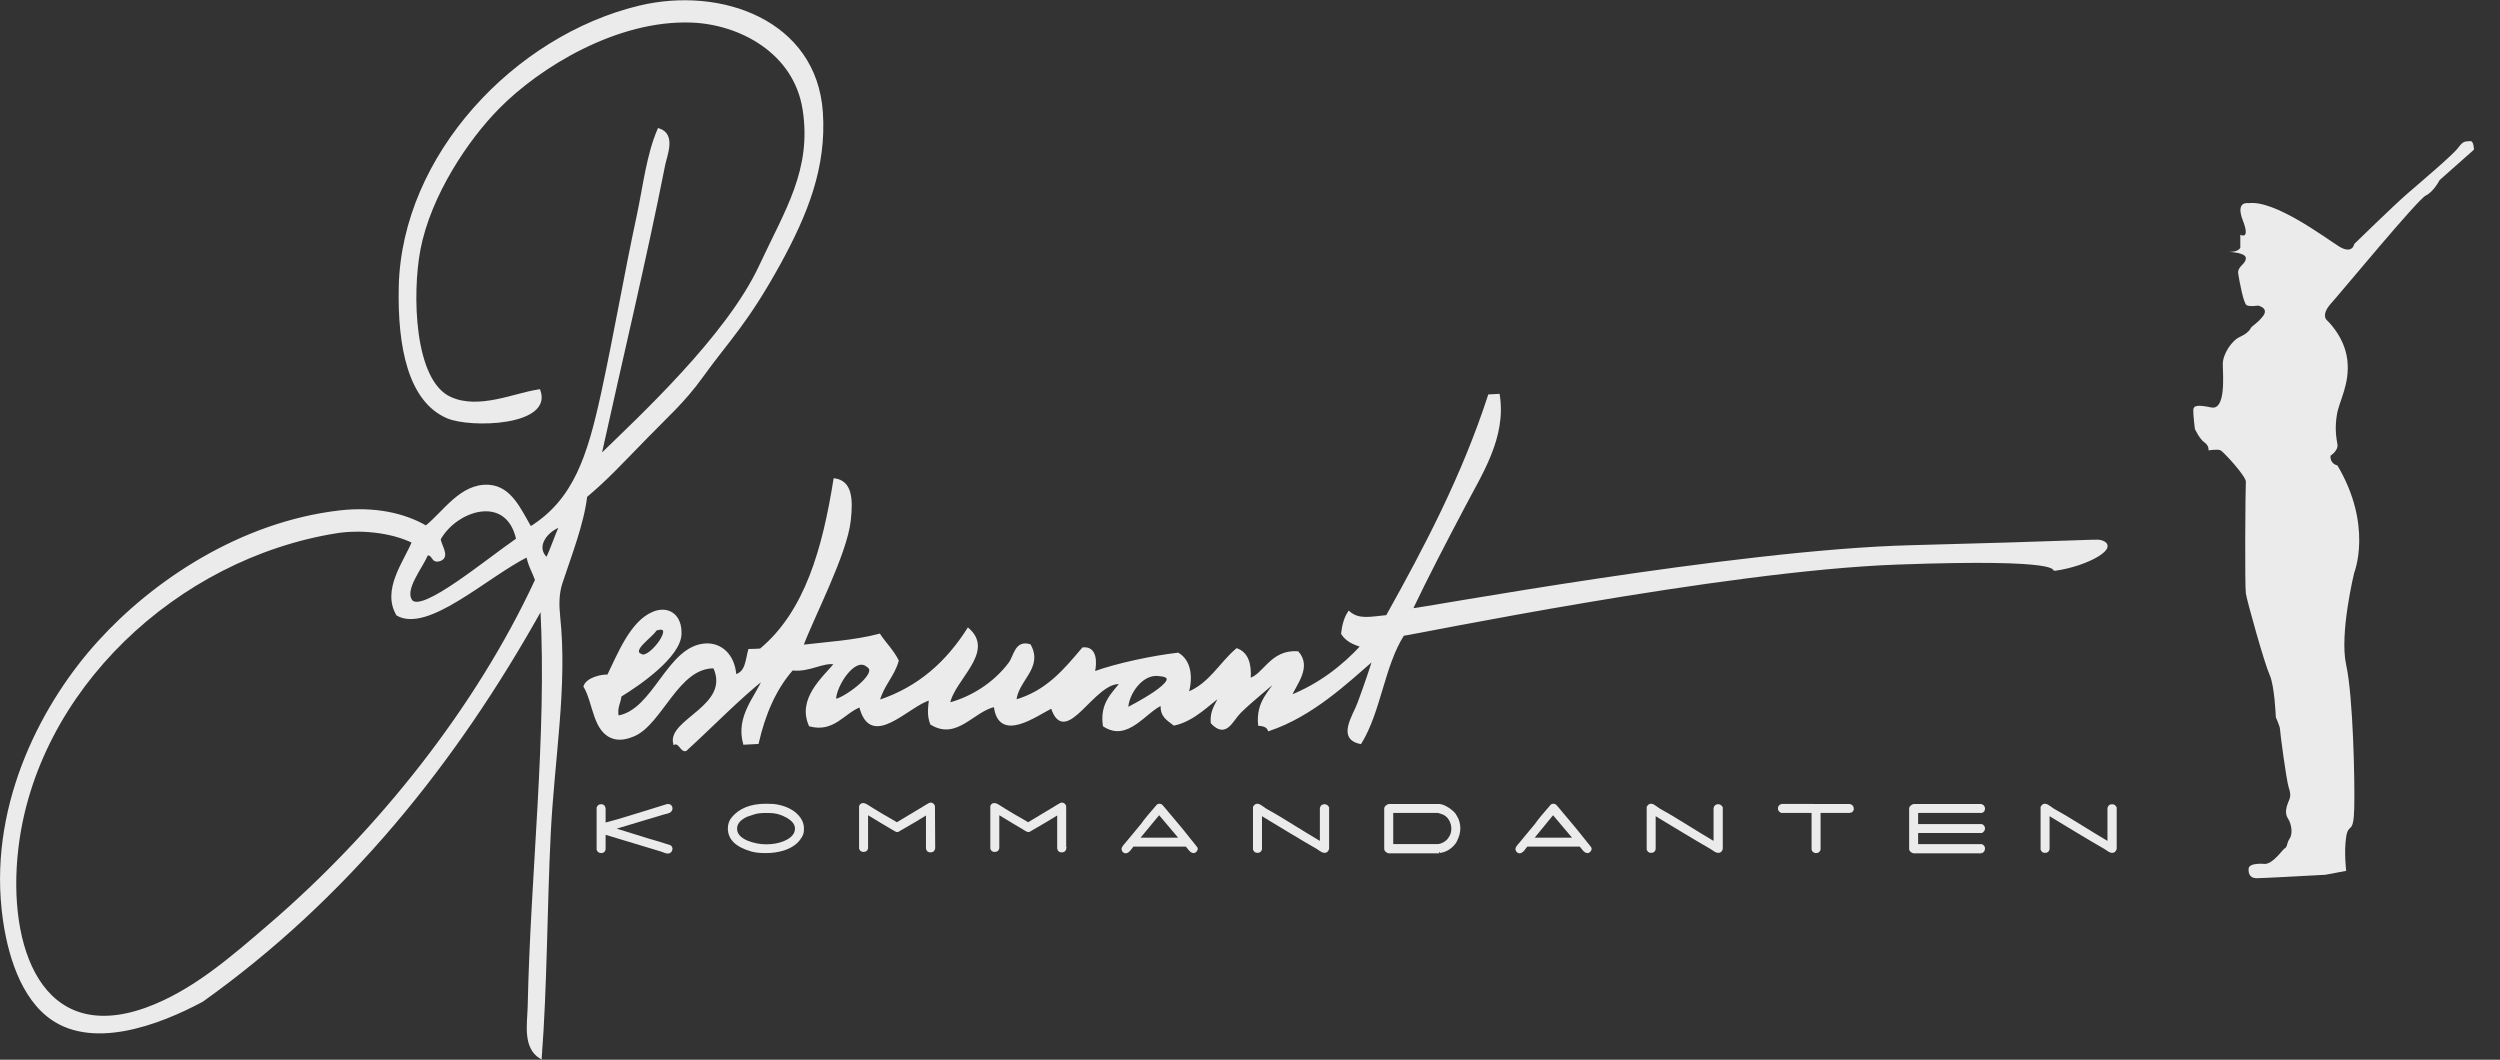 <?xml version="1.0" encoding="utf-8"?>
<!-- Generator: Adobe Illustrator 19.0.0, SVG Export Plug-In . SVG Version: 6.00 Build 0)  -->
<svg version="1.1" id="Layer_1" xmlns="http://www.w3.org/2000/svg" xmlns:xlink="http://www.w3.org/1999/xlink" x="0px" y="0px"
	 viewBox="161 191.4 1084 459.5" style="enable-background:new 161 191.4 1084 459.5;" xml:space="preserve">
<rect x="161" y="191.4" width="1084" height="459.5" fill="#333333" stroke="none"/>
<style type="text/css">
	.st0{fill:#EBEBEB;stroke:#EBEBEB;stroke-miterlimit:10;}
	.st1{fill:#EBEBEB;}
</style>
<g>
	<path class="st0" d="M465.3,354.7c11.5-16,19.2-22.8,33.7-49.1c11.7-21.4,19.9-41.6,18.3-65.5c-2.7-39.6-43.7-54.2-78.9-45.8
		c-54,12.9-102.7,64.6-104,121.4c-0.6,26.1,4.1,49.5,20.6,56.6c10,4.3,45.3,3.3,39.8-11.6c-10.8,1.6-26.1,8.9-38.5,3.3
		c-16.4-7.3-17.1-45.5-13.5-64.4c4.5-23.6,20.9-48,34.3-61.5c17.5-17.8,51.3-38.7,83.9-37.4c20.7,0.8,44.6,13.2,48.5,38.1
		c4.1,26.3-7.7,43.9-18.8,67.8c-14.2,30.7-52.6,66-69.5,82.5c8.7-39.6,19.9-86.4,27.7-126.1c0.9-4.5,4.8-13.2-2.3-15.5
		c-4.8,11.1-6.2,24.2-9,37.4c-5.6,26-10,52-15.5,77.2c-5.9,27-11.9,46.2-31.1,58.1c-4.7-8.1-8.7-17.5-18.1-18.1
		c-12.1-0.7-19.5,11.7-27.2,17.7c-9.5-5.5-22.3-8.3-37.3-6.6c-43.3,5-81.1,30.7-104.4,56.4c-23.6,25.8-46.8,68.9-41.8,116
		c1.6,15.3,6.5,35.5,19.3,46c18.5,15.2,48.4,3.8,67.2-6.3c62.4-44.5,109.6-102.9,147.1-170.2c2.9,55.4-4.3,114.6-5.5,172.9
		c-0.2,7.3-2.2,17.5,5.1,22c2.4-31.7,2.3-64.6,3.9-97.2c1.6-32.4,7.3-63.9,4.1-93.9c-0.5-5.1-0.6-9.9,1-14.8
		c3.8-11.6,9.3-25.5,10.7-37.5c9.2-7.8,13.8-12.9,26.4-25.8C449.4,372.6,457.5,365.6,465.3,354.7 M352,434.1c3.6-1.6-0.2-6.2-0.4-9
		c7.2-12.9,29.3-20.1,33.7,0.1c-13.9,9.6-41,32.3-45.9,26.8c-3.8-4.9,4.5-14.6,6.7-20.2C349.3,431.3,348,435.6,352,434.1
		 M277.6,592.8c-16.3,14-33.3,28.9-53.5,36.1c-45.4,16.1-60.5-26.9-55.7-69.1c7.8-69.1,69-126.6,138.6-137.7
		c9.6-1.5,23-0.6,33.1,4.3c-3.7,8.9-13.1,20.8-6.8,31.5c13.2,7.5,38.6-16.6,56.4-25.5c0.7,4.1,2.6,7,3.8,10.5
		C367.8,498.3,325.2,552,277.6,592.8 M398.1,433.7c-5.9-5.4,0.3-12.5,5.9-14.3C401.9,424,400.3,429.2,398.1,433.7"/>
</g>
<g>
	<path class="st0" d="M773,455.7c7.1-14.9,14.9-29.8,22.7-44.6c7.4-14.2,18-30.1,15.1-48.4c-1.4,0.1-2.7,0.1-4.1,0.2
		c-11.4,35-27.5,65.6-44.3,95.7c-7.4,0.7-12.2,2-16.5-1.7c-1.6,2.4-2.5,5.6-2.9,9.2c1.8,2.9,4.9,4.4,8.5,5.4
		c-8.4,9.1-18.4,16.8-31.1,21.9c2.5-5.7,8.8-12.7,3.3-19.1c-11.6-0.9-14.7,10.2-20.9,11.6c0.5-6.9-1.2-11.3-5.5-12.9
		c-7.3,6.2-11.6,15.1-21.4,19c1.9-6.8,1.2-13.9-4.1-17.1c-10.4,1.2-26.2,4.4-36.6,8.2c1-4.3,1.1-11.1-4.6-10.5
		c-7.9,9.3-15.6,18.8-29.4,22.7c0.7-9.1,11.7-14.3,6.3-24.1c-6.1-1.8-6.4,4.7-8.7,7.8c-6.5,8.7-16.4,15-26.4,17.6
		c1.8-10.6,19.7-22.4,8.4-32.4c-9,14.1-21,25.4-38.9,31.3c1.7-6.9,6.4-10.9,8.3-17.6c-2.1-4.3-5.4-7.4-7.9-11.2
		c-10.5,2.8-23.5,3.6-33.5,4.8c4.5-12.3,19-39.8,20.6-54.4c1.1-9.8,0.4-16.8-6.5-17.8c-4.8,30-12.4,57.4-32.1,73.8
		c-1.6,0.1-3.3,0.2-4.9,0.2c-1.2,4.4-1.2,9.9-6.1,11c-0.6-8.9-6.3-13.8-12.9-13.4c-16.4,1-22.1,28.8-38.1,31.3
		c-0.8-4.1,0.9-6,1.2-9.1c7.9-4.8,25.5-16.9,26-26.6c0.4-8.2-5.2-12.2-11.9-9.3c-9.5,4-15,18.3-19.4,27.2c-2.8-0.2-9,1.2-10.2,4.6
		c4.3,7.2,4,20.2,13.1,22.4c2.5,0.6,5.4,0,8.2-1.2c12.1-5.2,19-29.8,34.9-29.5c7.8,17-19.9,22.8-17.3,33.1c2.3-0.8,3,3.2,4.9,2.8
		c11.1-10.1,23.6-23,34-31.1c-3.5,8.4-11.8,16.5-8.6,28.3c1.9-0.1,3.8-0.2,5.8-0.3c2.9-12.6,7.6-23.5,15-31.9
		c7.7,0.9,13.5-3.8,18.8-2.5c-5.6,6.6-16.1,15.5-11.1,26.8c10.3,2.7,14.6-5.7,21.8-8.4c4.6,19.2,21-0.7,30.3-3
		c-0.4,4-0.9,7,0.5,10.7c11,6.8,18.1-5.8,27.6-7.8c1.8,16,17.8,4,24.7,0.6c5.8,18.2,18.4-12.2,30-10.4c-3.8,4.9-8.7,8.9-7.4,18.4
		c10.2,6.7,17.6-6,25.1-9.3c-0.5,5.4,2.8,6.7,5.3,8.8c8.6-1.8,15.5-9.4,20-12.4c-1.4,3.7-4.1,6.2-3.6,11.7c6.1,6.4,8.5-1,12.1-4.6
		c5.2-5.2,13.5-11.6,16.6-14.7c-3.4,6.1-9.1,10-8.2,20.1c1.9,0.2,3.6,0.7,4.2,2.3c18.9-6.4,33.7-20.6,45.5-30.8
		c-1.6,5.2-4.1,12.5-6.6,19.2c-2,5.5-9,15.2,0.8,17.2c8.4-13.6,9.9-33.4,18.5-46.9c2.7-0.1,138.4-28.2,214.4-30.9
		c74.6-2.7,66.6,2.9,68.2,2.7c14-1.9,28.6-10.1,19.6-12.4c-1.6-0.4-11.5,0.5-81.8,2.3C913.1,430.2,775.6,455.9,773,455.7
		 M445.3,464.4c9.9-3.4-2.5,13.3-6.2,11.1C433.7,473.5,443.7,467.4,445.3,464.4 M523,494.8c0-6,8.6-19.6,14.2-14.6
		C543.2,483.5,525,495.9,523,494.8 M649.7,498.7c0-6.1,6.3-16,14.2-14.6C676.8,485.1,649.7,498.7,649.7,498.7"/>
</g>
<g>
	<path class="st0" d="M450.1,540.6c0.2-0.1,0.3-0.1,0.5-0.1c0.4,0,0.8,0.1,1.1,0.4c0.3,0.3,0.4,0.6,0.4,1c0,0.8-0.5,1.4-1.5,1.7
		c-0.8,0.2-1.5,0.4-2.3,0.6c-4.8,1.4-12,3.6-21.6,6.5c4.7,1.4,9.6,3,14.8,4.6c2.2,0.6,5.5,1.6,9.9,3c0.2,0,0.3,0.2,0.5,0.5
		s0.2,0.5,0.2,0.6c-0.1,1-0.6,1.6-1.5,1.6c-0.4,0-1-0.1-1.6-0.4c-0.5-0.2-0.9-0.3-1.4-0.5c-5.4-1.6-13.6-4.1-24.5-7.4v6.9
		c-0.1,0.8-0.6,1.2-1.4,1.2c-0.7,0-1.2-0.3-1.5-1v-18.2c0.3-0.7,0.8-1,1.5-1c0.8,0,1.2,0.4,1.4,1.3v6.8c1-0.3,2.8-0.8,5.5-1.5
		C436.1,544.9,443.3,542.8,450.1,540.6"/>
</g>
<g>
	<path class="st0" d="M509.1,550.7c0,1-0.1,1.8-0.3,2.3c-0.2,0.6-0.6,1.3-1.2,2.1c-1.5,2.1-3.8,3.6-6.9,4.6
		c-2.3,0.7-4.8,1.1-7.6,1.1c-2.5,0-4.6-0.2-6.3-0.7c-6.5-1.9-9.7-5-9.7-9.5c0-1.7,0.5-3.2,1.5-4.4c3.1-3.8,7.9-5.8,14.5-5.8
		c1.4,0,2.5,0.1,3.3,0.1c3.5,0.4,6.4,1.5,8.8,3.2C507.8,545.8,509.1,548,509.1,550.7 M506.2,550.7c0-2.1-1.4-3.8-4.1-5.3
		c-2-1.1-4-1.7-5.9-1.9c-1.3-0.1-2.3-0.1-3-0.1c-2.3,0-4.1,0.2-5.5,0.7c-0.7,0.2-1.8,0.6-3,1c-3.1,1.5-4.6,3.3-4.6,5.6
		c0,2.4,1.6,4.3,4.9,5.7c2.6,1,5.3,1.6,8.2,1.6c3,0,5.6-0.5,7.8-1.4C504.4,555.2,506.2,553.2,506.2,550.7"/>
</g>
<g>
	<path class="st0" d="M566,559.2c-0.1,0.8-0.6,1.3-1.5,1.3s-1.4-0.4-1.5-1.3v-15.1c-2.5,1.6-6.8,4.2-12.8,7.6
		c-0.2,0.1-0.9-0.2-2.3-1.1c-2.4-1.4-6.1-3.6-11-6.6v15.1c-0.1,0.8-0.6,1.2-1.5,1.2c-0.7,0-1.1-0.3-1.4-1V541
		c0.2-0.6,0.7-0.9,1.3-0.9c0.4,0,0.9,0.2,1.4,0.5c1.7,1.1,3.8,2.4,6.5,4c4.1,2.3,6.3,3.7,6.7,3.9c3-1.8,7.4-4.5,13.3-8
		c0.2-0.1,0.5-0.3,0.9-0.5c0.1-0.1,0.3-0.1,0.4-0.1c0.4,0,0.7,0.1,1,0.4s0.4,0.6,0.4,0.8L566,559.2L566,559.2z"/>
</g>
<g>
	<path class="st0" d="M622.9,559.2c-0.1,0.8-0.6,1.3-1.5,1.3c-0.9,0-1.4-0.4-1.5-1.3v-15.1c-2.6,1.6-6.8,4.2-12.8,7.6
		c-0.2,0.1-1-0.2-2.3-1.1c-2.4-1.4-6.1-3.6-11-6.6v15.1c-0.1,0.8-0.6,1.2-1.5,1.2c-0.7,0-1.2-0.3-1.4-1V541c0.2-0.6,0.6-0.9,1.3-0.9
		c0.4,0,0.9,0.2,1.4,0.5c1.7,1.1,3.8,2.4,6.5,4c4.1,2.3,6.3,3.7,6.7,3.9c3-1.8,7.4-4.5,13.3-8c0.2-0.1,0.5-0.3,0.9-0.5
		c0.1-0.1,0.3-0.1,0.4-0.1c0.4,0,0.7,0.1,1,0.4c0.3,0.3,0.4,0.6,0.4,0.8v18.1H622.9z"/>
</g>
<g>
	<path class="st0" d="M663,540.6c0.1-0.1,0.4-0.2,0.7-0.2c0.4,0,0.6,0.1,0.9,0.3c0.2,0.2,1.2,1.3,2.9,3.4c3.3,3.8,7.4,8.8,12.2,14.9
		c0.2,0.3,0.2,0.7-0.1,1.1c-0.3,0.5-0.7,0.7-1.1,0.7c-0.5,0-1.1-0.4-1.7-1.1c-0.5-0.6-0.9-1.2-1.4-1.7h-23.2
		c-0.5,0.6-0.9,1.2-1.4,1.8c-0.6,0.7-1.2,1.1-1.7,1.1c-0.4,0-0.8-0.2-1.1-0.7c-0.1-0.2-0.2-0.4-0.2-0.6c0-0.5,0.3-1,0.9-1.7
		c0.4-0.4,0.8-0.9,1.2-1.4c1.8-2.2,4-4.8,6.3-7.6C657.4,547.1,659.7,544.4,663,540.6 M672.9,555.1l-9.3-11l-9.1,11H672.9z"/>
</g>
<g>
	<path class="st0" d="M736.8,559.4c-0.3,0.9-0.7,1.3-1.4,1.3c-0.5,0-1.1-0.2-1.8-0.7c-0.5-0.3-1-0.7-1.5-1
		c-3.2-1.8-7.2-4.2-12.2-7.2c-6.9-4.2-11-6.6-12.2-7.4v15.1c-0.1,0.8-0.6,1.2-1.5,1.2c-0.7,0-1.1-0.3-1.4-1v-18.3
		c0.4-0.7,0.8-1,1.4-1c0.5,0,1.1,0.3,1.8,0.8c0.6,0.4,1.1,0.8,1.7,1.2c3.3,1.8,7.3,4.2,12.1,7.2c4,2.5,8,4.9,12,7.3v-15.1
		c0.2-0.8,0.7-1.2,1.5-1.2c0.7,0,1.2,0.4,1.5,1L736.8,559.4L736.8,559.4z"/>
</g>
<g>
	<path class="st0" d="M793.7,550.7c0,1.6-0.5,3.4-1.5,5.4c-0.6,1.1-1.5,2.1-2.9,3.1c-1,0.7-2.3,1.3-3.7,1.5
		c-0.6,0.1-0.8,0.2-0.6,0.2h-21.9c-0.2,0-0.5-0.2-0.9-0.5s-0.5-0.6-0.5-0.9V542c0-0.3,0.2-0.7,0.6-1c0.4-0.3,0.7-0.5,1-0.5h21.5
		c1.2,0,2.5,0.5,4.2,1.6c1.6,1.1,2.7,2.1,3.2,3.2c0.1,0.1,0.2,0.4,0.4,0.7C793.3,547.3,793.7,548.9,793.7,550.7 M790.8,550.7
		c0-1.4-0.4-2.8-1.1-4c-0.9-1.5-2.2-2.5-3.8-2.9c-0.8-0.3-1.3-0.4-1.4-0.4h-19.9v14.5h19.9c0.2,0,0.7-0.1,1.4-0.3
		c1.6-0.6,2.9-1.5,3.7-2.9C790.4,553.6,790.8,552.2,790.8,550.7"/>
</g>
<g>
	<path class="st0" d="M833.8,540.6c0.1-0.1,0.4-0.2,0.7-0.2c0.4,0,0.7,0.1,0.9,0.3s1.2,1.3,2.9,3.4c3.3,3.8,7.4,8.8,12.2,14.9
		c0.2,0.3,0.2,0.7-0.1,1.1c-0.3,0.5-0.7,0.7-1.1,0.7c-0.5,0-1.1-0.4-1.7-1.1c-0.5-0.6-0.9-1.2-1.4-1.7H823c-0.5,0.6-1,1.2-1.4,1.8
		c-0.6,0.7-1.2,1.1-1.7,1.1c-0.4,0-0.8-0.2-1.1-0.7c-0.1-0.2-0.2-0.4-0.2-0.6c0-0.5,0.3-1,0.9-1.7c0.4-0.4,0.8-0.9,1.2-1.4
		c1.8-2.2,4-4.8,6.3-7.6C828.2,547.1,830.5,544.4,833.8,540.6 M843.7,555.1l-9.3-11l-9,11H843.7z"/>
</g>
<g>
	<path class="st0" d="M907.5,559.4c-0.2,0.9-0.7,1.3-1.4,1.3c-0.5,0-1.1-0.2-1.8-0.7c-0.5-0.3-1-0.7-1.5-1
		c-3.2-1.8-7.2-4.2-12.2-7.2c-6.9-4.2-11-6.6-12.2-7.4v15.1c-0.1,0.8-0.6,1.2-1.5,1.2c-0.7,0-1.1-0.3-1.4-1v-18.3
		c0.4-0.7,0.8-1,1.4-1c0.5,0,1.1,0.3,1.8,0.8c0.6,0.4,1.1,0.8,1.7,1.2c3.3,1.8,7.3,4.2,12.1,7.2c4,2.5,8,4.9,12,7.3v-15.1
		c0.2-0.8,0.7-1.2,1.5-1.2c0.7,0,1.2,0.4,1.5,1L907.5,559.4L907.5,559.4z"/>
</g>
<g>
	<path class="st0" d="M963.3,543.4h-13.4v16.4c-0.3,0.7-0.8,1-1.4,1c-0.7,0-1.2-0.3-1.5-1v-16.4h-13.5c-0.7-0.3-1.1-0.8-1.1-1.4
		c0-0.8,0.4-1.3,1.2-1.5H963c0.8,0.2,1.3,0.7,1.3,1.5C964.4,542.6,964,543.1,963.3,543.4"/>
</g>
<g>
	<path class="st0" d="M1020.2,560.9h-29.5c-0.2,0-0.5-0.2-0.9-0.5s-0.5-0.6-0.5-0.9V542c0-0.3,0.2-0.7,0.6-1c0.4-0.3,0.7-0.5,1-0.5
		h29c0.8,0.2,1.3,0.7,1.3,1.5c0,0.7-0.3,1.2-1,1.4h-28v5.8h28c0.7,0.3,1,0.8,1,1.4c0,0.6-0.3,1.1-1,1.5h-28v5.8h28
		c0.7,0.3,1,0.8,1,1.4C1021.2,560,1020.9,560.5,1020.2,560.9"/>
</g>
<g>
	<path class="st0" d="M1078.3,559.4c-0.3,0.9-0.7,1.3-1.4,1.3c-0.5,0-1.1-0.2-1.8-0.7c-0.5-0.3-1-0.7-1.5-1
		c-3.2-1.8-7.2-4.2-12.2-7.2c-6.9-4.2-11-6.6-12.2-7.4v15.1c-0.1,0.8-0.6,1.2-1.5,1.2c-0.7,0-1.1-0.3-1.4-1v-18.3
		c0.4-0.7,0.8-1,1.4-1c0.5,0,1.1,0.3,1.8,0.8c0.6,0.4,1.1,0.8,1.7,1.2c3.3,1.8,7.3,4.2,12.1,7.2c4,2.5,8,4.9,12,7.3v-15.1
		c0.2-0.8,0.7-1.2,1.5-1.2c0.7,0,1.2,0.4,1.5,1L1078.3,559.4L1078.3,559.4z"/>
</g>
<path class="st1" d="M1143,566c0,0-6.7-0.7-7,2c-0.2,2.7,1,4.2,3.5,4.2s29.8-1.5,29.8-1.5l9-1.7c0,0-1-8.3,0-14.7
	c1-6.5,3.2-0.5,3.5-12.4c0.3-11.9-0.5-48.7-3.5-62.2s3.5-40,3.5-40s8.2-20.4-7.3-46.5c0,0-3.2-0.5-3-4.2c0,0,3.5-2.2,3-5
	c-0.5-2.8-1.2-7-0.2-12.9c1-6,5.7-13.2,4.5-23.6c-1.2-10.4-9-17.4-9-17.4s-2.5-2.2,2-7.2s37.5-45,41-46.7c3.5-1.7,6-6.7,6-6.7
	l14.9-13.2c0,0,0-4-1.7-3.7c-1.7,0.3-2.7-0.5-5,2.7c-2.2,3.1-16.1,14.8-22.1,20c-6,5.2-23.1,21.9-23.1,21.9s-0.7,4.7-6.7,1
	c-6-3.8-27.9-20.2-39.1-18.7c0,0-5.9-1.2-2.5,7.5c3.4,8.7-1.1,6.2-1.1,6.2v5.6c0,0-0.7,1.8-4.4,1.8s6.8-0.2,6.8,2.7
	c0,2.8-3.8,3.5-3.3,6.8s2.3,12.8,3.6,13.6c1.3,0.8,5,0.2,5,0.2s4.8,1,2.2,4.5c-2.7,3.5-4.8,4.1-5.5,5.5c-0.7,1.3-2.2,2.5-5,3.8
	c-2.8,1.3-7.1,7-7,11.8c0.1,4.8,1.3,19.6-4.8,18.6c-6-1.2-8-1.1-8,1.3c0,2.3,0.7,8,0.7,8s2,4.3,4.1,5.8c2.2,1.5,1.8,3.5,1.8,3.5
	s4-0.7,5.3,0c1.3,0.7,11.1,11.3,10.9,13.6c-0.2,2.3-0.5,45.1,0,48.4c0.5,3.3,8.1,30.5,10.3,35.3c2.2,4.8,2.7,18.4,2.7,18.4
	s1.8,4,1.8,5.1c0,1.2,2.7,21.9,3.8,25.4c1.2,3.5,0.5,4.6-0.2,6.3c-0.7,1.7-1.7,4.8-0.2,7s2.3,6.5,0.8,8.8s-0.8,3.5-2.2,4.3
	C1150.5,560,1146.6,566,1143,566z"/>
</svg>
